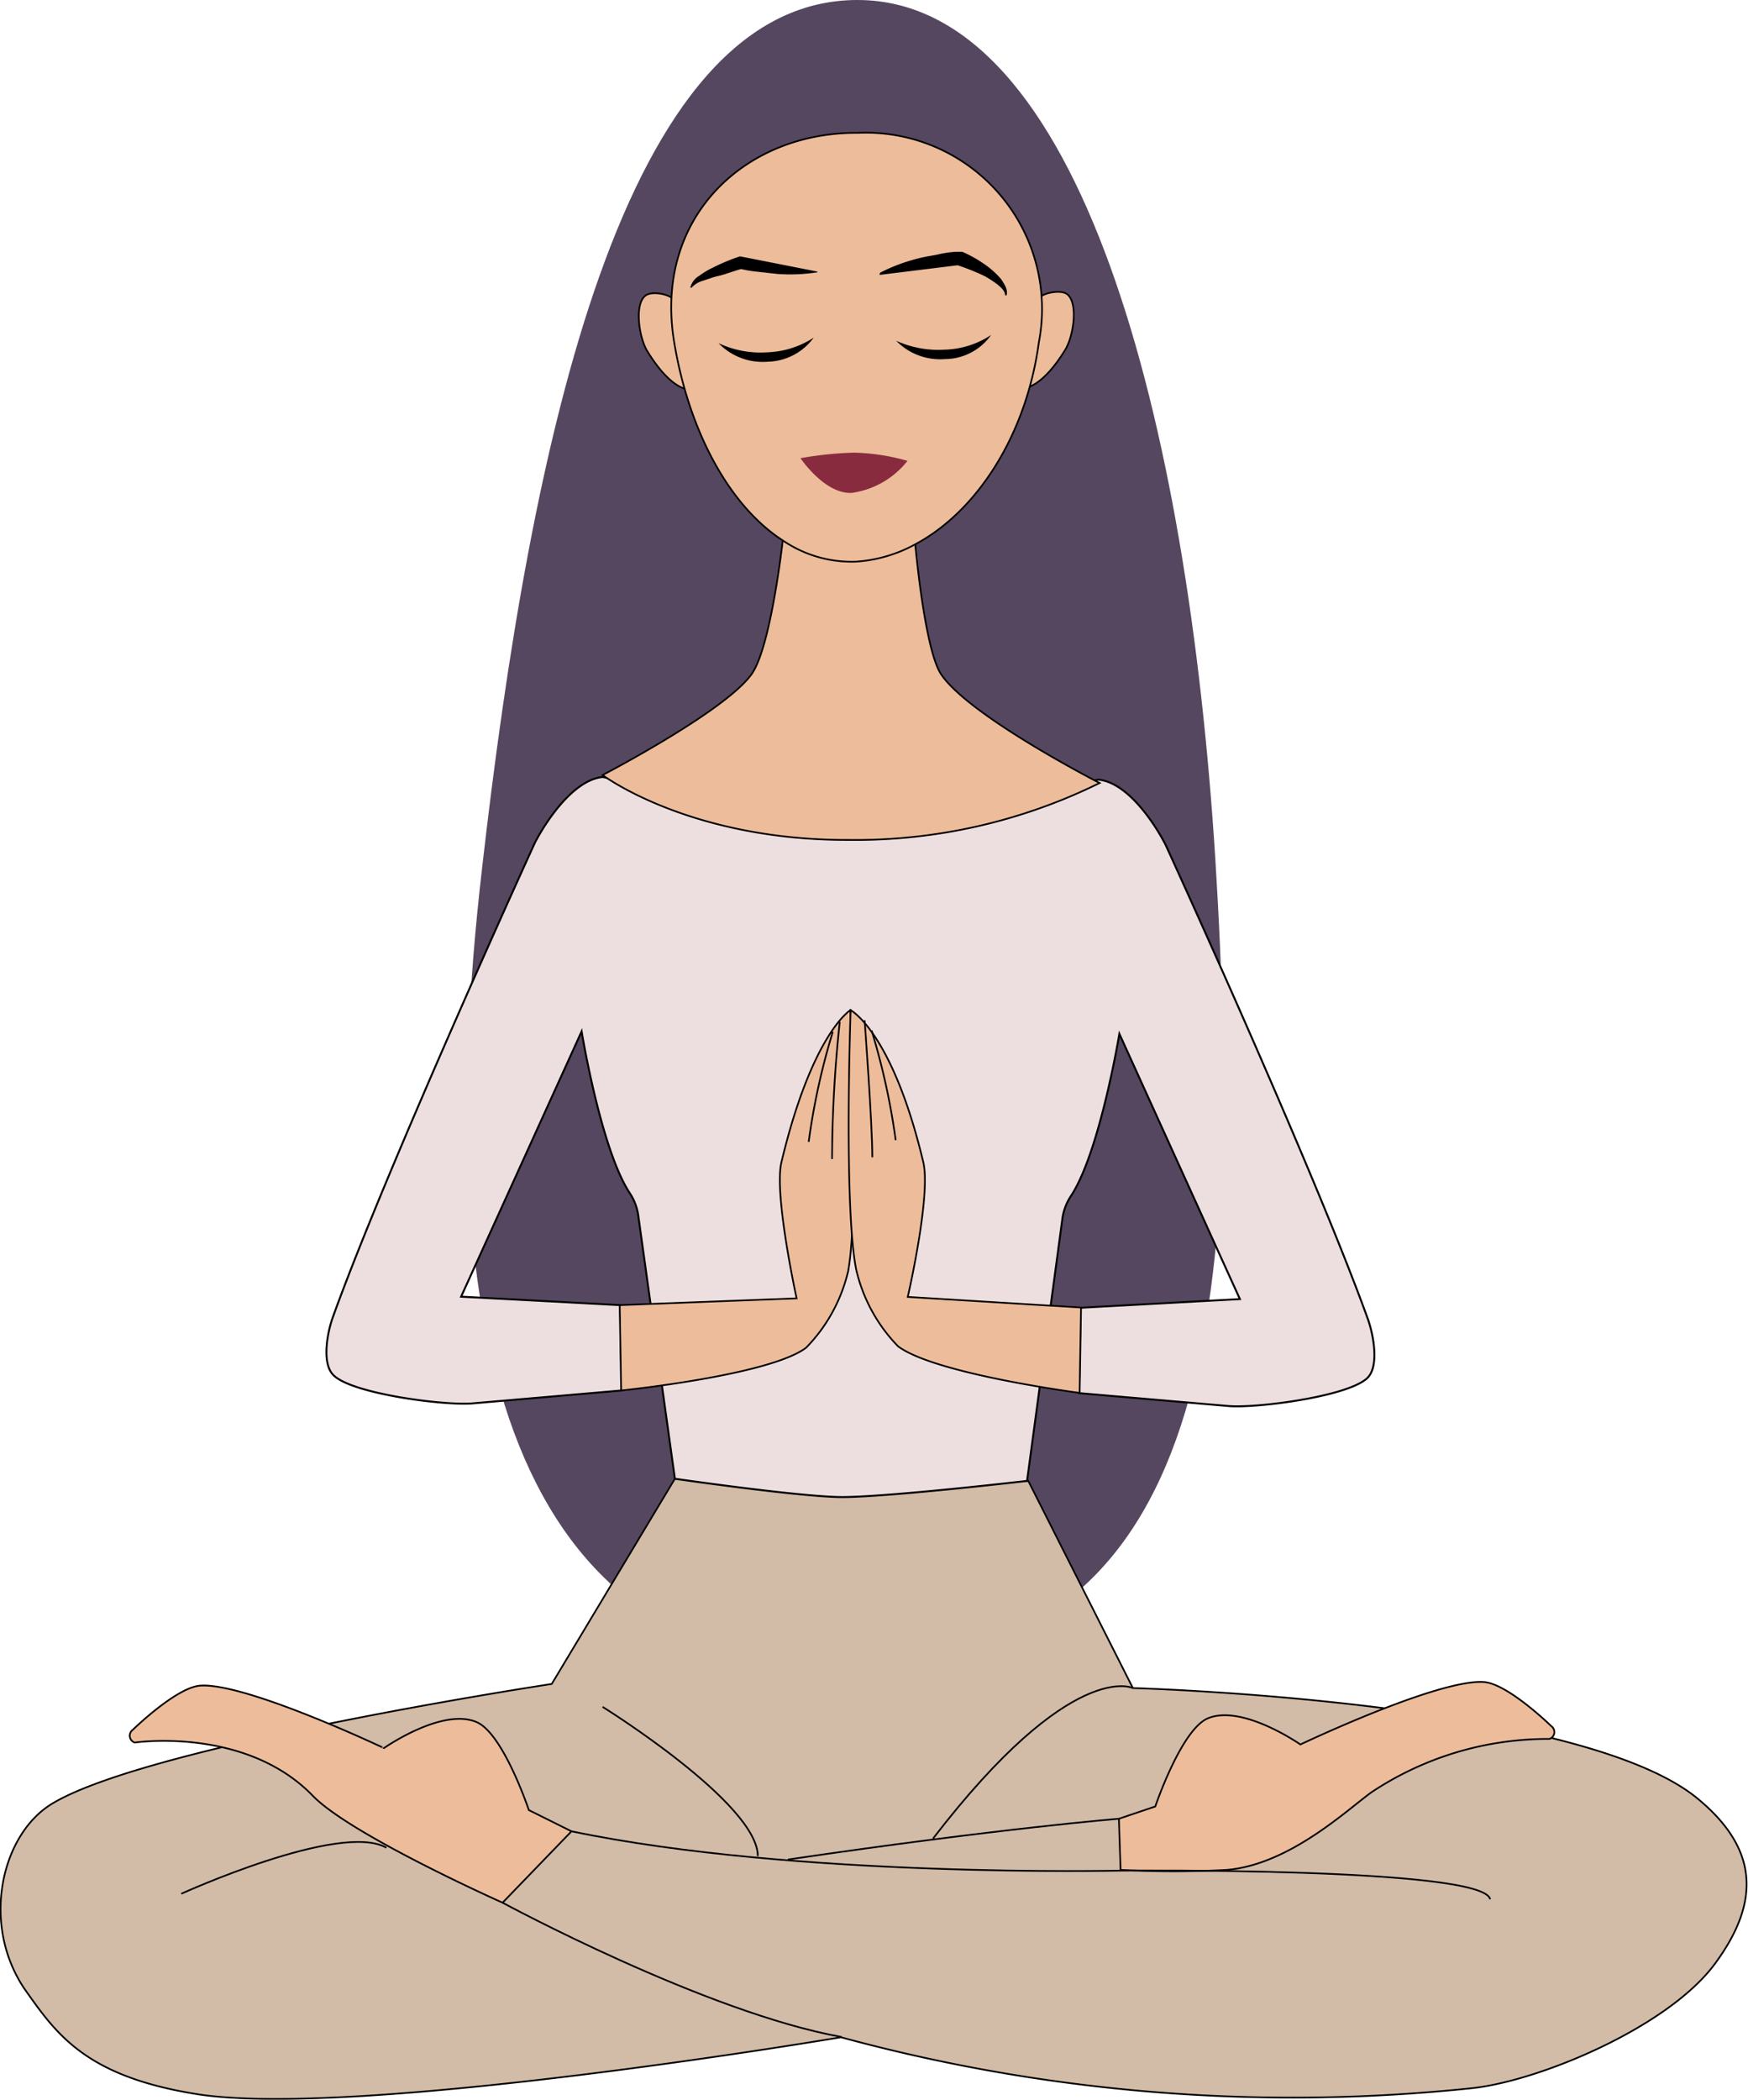 <svg xmlns="http://www.w3.org/2000/svg" viewBox="0 0 72.52 87.07"><defs><style>.cls-1{fill:#55475f;}.cls-2{fill:#d2bba7;}.cls-2,.cls-3,.cls-4,.cls-5,.cls-7,.cls-8{stroke:#000;stroke-miterlimit:10;}.cls-2,.cls-5,.cls-8{stroke-width:0.07px;}.cls-3{fill:#eddfdf;stroke-width:0.08px;}.cls-4,.cls-5{fill:#edbc9a;}.cls-4,.cls-7{stroke-width:0.07px;}.cls-6{fill:#892b3f;}.cls-7,.cls-8{fill:none;}</style></defs><title>Recurso 1</title><g id="Capa_2" data-name="Capa 2"><g id="Capa_1-2" data-name="Capa 1"><path class="cls-1" d="M50.42,35.61C51.65,55.26,49.93,69,35.2,69.11,21.28,69.19,17.73,55.57,20,36,22,18.45,25.82,0,35.57,0,44.87,0,49.28,17.56,50.42,35.61Z"/><path class="cls-2" d="M28,61.32l14.66.09L47,70s18.7.52,23.51,4.65c2.37,2,2.58,4.15.64,6.78s-7.25,4.85-10.06,5.16a71.32,71.32,0,0,1-26.2-2.11s-20.09,3.4-26.71,2.36C3.51,86.1,2.32,84.32,1,82.45-.81,79.74.07,76,2.22,74.76c4.11-2.42,20.67-4.93,20.67-4.93Z"/><path class="cls-3" d="M34.92,62.08c1.92,0,7.69-.67,7.69-.67l1.46-10.83a2.26,2.26,0,0,1,.37-1c1.19-1.82,2-6.71,2-6.71l5,11-6.61.36-.06,3.54,6.14.53c1.12.12,5.09-.39,5.84-1.18.47-.5.23-1.77,0-2.42-2.3-6.37-8.38-19.64-8.38-19.64-.29-.59-1.47-2.6-2.8-2.73l-10,1.81a1.59,1.59,0,0,1-.75,0L25,32.22c-1.33.14-2.51,2.14-2.81,2.73,0,0-6.07,13.27-8.37,19.64-.24.65-.48,1.92,0,2.42.74.79,4.71,1.3,5.84,1.18l6.13-.53-.06-3.54-6.6-.35,5-11s.8,4.89,2,6.71a2.24,2.24,0,0,1,.36,1L28,61.32S33.18,62.07,34.92,62.08Z"/><path class="cls-4" d="M45.62,32.47a22.92,22.92,0,0,1-10.41,2.36C28.6,34.85,25,32.14,25,32.14s5.14-2.67,6.2-4.21c.79-1.16,1.27-5.49,1.27-5.49l5.5.11s.38,4.32,1.06,5.39C40.17,29.68,45.62,32.47,45.62,32.47Z"/><path class="cls-5" d="M43.05,12.49c0-.31.91-.51,1.21-.3.49.35.28,1.76-.07,2.32-1,1.63-1.72,1.58-1.72,1.58A7.75,7.75,0,0,0,43.05,12.49Z"/><path class="cls-5" d="M28,12.55c0-.31-.9-.52-1.21-.3-.49.35-.28,1.76.07,2.32,1,1.63,1.72,1.58,1.72,1.58A7.9,7.9,0,0,1,28,12.55Z"/><path class="cls-4" d="M43.1,14.19c-.52,3.86-2.57,7-5.09,8.36a5.93,5.93,0,0,1-2.49.74,5.06,5.06,0,0,1-3-.85c-2.3-1.46-4-4.68-4.58-8.44C27.2,8.9,31,5.47,35.59,5.51A7.31,7.31,0,0,1,43.1,14.19Z"/><path d="M36.51,11.31a7.31,7.31,0,0,1,1.57-.59c.26-.07.53-.11.8-.16a4.29,4.29,0,0,1,.8-.12h.17l.07,0a5.24,5.24,0,0,1,1.12.66,3.63,3.63,0,0,1,.49.47c.12.19.3.42.23.68H41.7c0-.19-.18-.34-.34-.47a4.45,4.45,0,0,0-.51-.33A9.46,9.46,0,0,0,39.73,11h0l-3.24.4Z"/><path d="M33.92,11.29a7.24,7.24,0,0,1-1.67.07l-.81-.09a5.49,5.49,0,0,1-.81-.14h.23c-.37.08-.74.25-1.13.33-.19.05-.37.12-.56.18a1,1,0,0,0-.48.29h-.05a.78.78,0,0,1,.38-.5,3.25,3.25,0,0,1,.53-.32,8.22,8.22,0,0,1,1.15-.48h0l3.2.63Z"/><path d="M37.18,14.13a4.22,4.22,0,0,0,2,.37,3.67,3.67,0,0,0,1.94-.61,2.36,2.36,0,0,1-1.92,1A2.54,2.54,0,0,1,37.18,14.13Z"/><path d="M29.81,14.23a4.08,4.08,0,0,0,2,.38A3.76,3.76,0,0,0,33.76,14a2.43,2.43,0,0,1-1.92,1A2.54,2.54,0,0,1,29.81,14.23Z"/><path class="cls-6" d="M33.21,19a14.91,14.91,0,0,1,2.23-.23,8.89,8.89,0,0,1,2.21.34,3.57,3.57,0,0,1-2.32,1.33C34.21,20.49,33.21,19,33.21,19Z"/><path class="cls-4" d="M25.71,54.12l7.34-.28s-.95-4.32-.63-5.65c1.28-5.35,2.86-6.3,2.86-6.3s.38,8.15-.09,10.81a6.73,6.73,0,0,1-1.75,3.19c-1.54,1.15-7.67,1.77-7.67,1.77Z"/><path class="cls-7" d="M34.84,42.37a54.89,54.89,0,0,0-.32,5.69"/><path class="cls-7" d="M34.55,42.79a28.55,28.55,0,0,0-1,4.56"/><path class="cls-4" d="M44.85,54.22l-7.19-.44s1-4.32.63-5.65c-1.29-5.36-3-6.24-3-6.24S35,50,35.52,52.64a6.71,6.71,0,0,0,1.74,3.19c1.54,1.15,7.53,1.93,7.53,1.93Z"/><path class="cls-7" d="M35.87,42.31s.32,4.26.32,5.68"/><path class="cls-7" d="M36.16,42.73a28.88,28.88,0,0,1,1,4.55"/><path class="cls-4" d="M23.71,75.94l-1.77-.88s-1.06-3.18-2.17-3.65c-1.43-.61-3.84,1.08-3.84,1.08S10.18,69.76,8.3,69.9c-1,.08-2.79,1.83-2.79,1.83a.3.3,0,0,0,.08.53s4.58-.68,7.38,2.2c1.57,1.63,7.88,4.44,7.88,4.44Z"/><path class="cls-4" d="M46.42,75.42l1.51-.51S49,71.74,50.1,71.26c1.43-.61,3.85,1.08,3.85,1.08s5.74-2.73,7.62-2.59c1,.08,2.79,1.83,2.79,1.83a.3.3,0,0,1-.08.53,13.21,13.21,0,0,0-7.38,2.21c-1,.72-3.4,3-6,3.22a42.09,42.09,0,0,1-4.41,0Z"/><path class="cls-8" d="M25,70.78s6.44,4,6.44,6.19"/><path class="cls-8" d="M47,70s-2.53-1.25-8.29,6.24"/><path class="cls-8" d="M20.85,78.9s8.41,4.55,14.07,5.57"/><path class="cls-8" d="M23.71,75.94C33,77.88,46.5,77.57,46.5,77.57s15.09-.15,15.32,1.19"/><path class="cls-8" d="M7.52,78.53s6.59-3,8.51-1.91"/><path class="cls-8" d="M46.42,75.42s-4.8.38-13.73,1.69"/></g></g></svg>